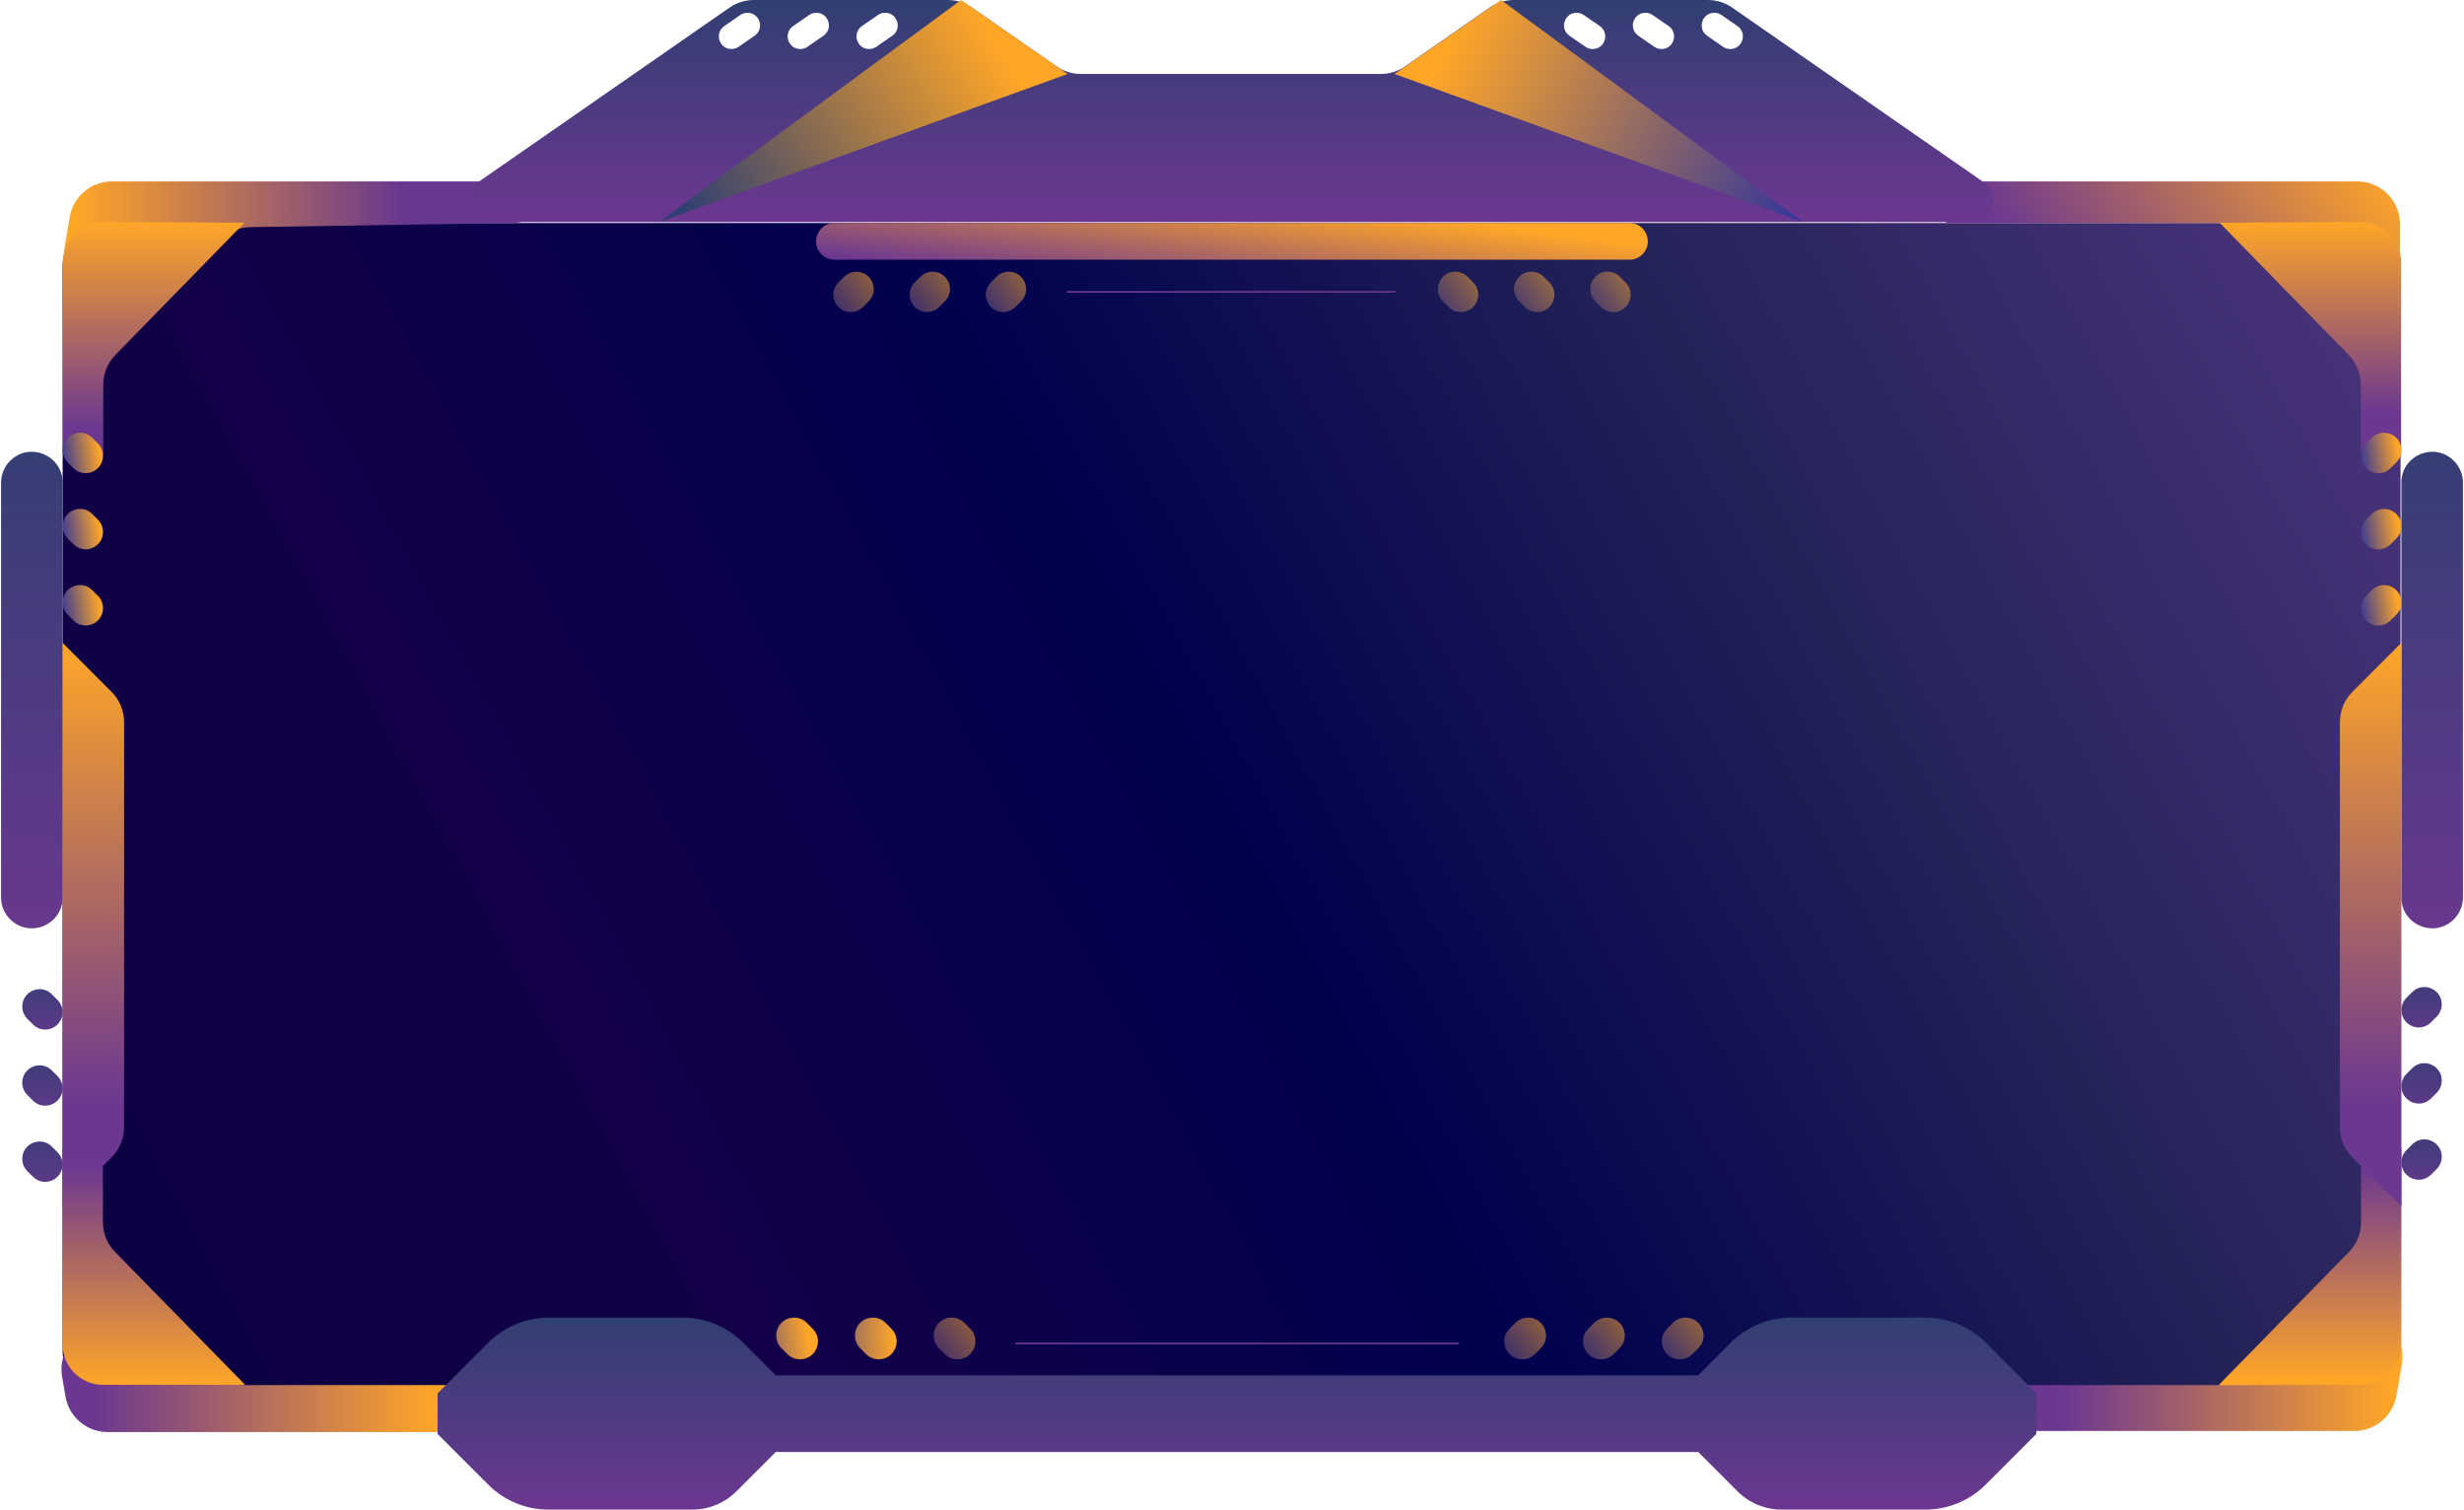 <svg width="1154" height="707" viewBox="0 0 1154 707" fill="none" xmlns="http://www.w3.org/2000/svg">
<path d="M1104.28 104.432H49.328C38.282 104.432 29.328 113.386 29.328 124.432V632.705C29.328 643.751 38.282 652.705 49.328 652.705H1104.28C1115.32 652.705 1124.28 643.751 1124.28 632.705V124.432C1124.28 113.386 1115.32 104.432 1104.28 104.432Z" fill="url(#paint0_linear_496_2546)"/>
<path d="M240.769 84.957C250.177 84.957 254.111 96.978 246.524 102.541C244.897 103.734 242.939 104.391 240.922 104.423L117.246 106.364C113.809 106.418 110.443 107.357 107.475 109.09L59.988 136.821C45.326 145.383 27.337 132.933 30.186 116.194L32.669 101.602C34.305 91.989 42.635 84.957 52.386 84.957H240.769Z" fill="url(#paint1_linear_496_2546)"/>
<path d="M916.178 670.16C905.912 670.16 901.492 657.142 909.636 650.892C911.513 649.452 913.812 648.671 916.178 648.671H1037.62C1041.17 648.671 1044.65 647.729 1047.71 645.942L1095.05 618.297C1109.71 609.735 1127.7 622.185 1124.85 638.923L1122.37 653.515C1120.73 663.128 1112.4 670.16 1102.65 670.16L916.178 670.16Z" fill="url(#paint2_linear_496_2546)"/>
<path d="M10.42 542.736C10.42 535.502 19.162 531.875 24.283 536.984L26.909 539.604C28.437 541.128 29.295 543.198 29.295 545.356C29.295 552.59 20.553 556.217 15.432 551.107L12.806 548.487C11.278 546.963 10.42 544.894 10.42 542.736Z" fill="url(#paint3_linear_496_2546)"/>
<path d="M10.42 507.064C10.42 499.828 19.164 496.201 24.286 501.311L26.908 503.927C28.436 505.452 29.295 507.522 29.295 509.681C29.295 516.922 20.542 520.549 15.421 515.43L12.801 512.811C11.277 511.287 10.42 509.22 10.42 507.064Z" fill="url(#paint4_linear_496_2546)"/>
<path d="M10.42 471.392C10.42 464.161 19.162 460.539 24.276 465.651L26.917 468.291C28.44 469.814 29.295 471.879 29.295 474.032C29.295 481.263 20.553 484.885 15.44 479.773L12.799 477.133C11.276 475.61 10.42 473.545 10.42 471.392Z" fill="url(#paint5_linear_496_2546)"/>
<path d="M48.355 103.947C37.942 103.947 29.501 112.388 29.501 122.801V212.892H48.355V180.192C48.355 174.97 50.397 169.955 54.045 166.219L114.504 104.303L48.355 103.947Z" fill="url(#paint6_linear_496_2546)"/>
<path d="M29.332 282.138C29.332 274.904 38.074 271.277 43.195 276.387L45.857 279.042C47.384 280.566 48.243 282.635 48.243 284.793C48.243 292.027 39.501 295.654 34.38 290.545L31.718 287.89C30.191 286.366 29.332 284.296 29.332 282.138Z" fill="url(#paint7_linear_496_2546)"/>
<path d="M29.332 246.464C29.332 239.23 38.074 235.603 43.195 240.713L45.857 243.368C47.384 244.892 48.243 246.962 48.243 249.12C48.243 256.354 39.501 259.981 34.38 254.871L31.718 252.216C30.191 250.692 29.332 248.622 29.332 246.464Z" fill="url(#paint8_linear_496_2546)"/>
<path d="M29.332 210.819C29.332 203.575 38.086 199.943 43.214 205.06L45.854 207.693C47.383 209.219 48.243 211.291 48.243 213.452C48.243 220.69 39.498 224.323 34.369 219.215L31.727 216.584C30.194 215.057 29.332 212.983 29.332 210.819Z" fill="url(#paint9_linear_496_2546)"/>
<path d="M4.718 215.835C13.796 206.748 29.328 213.178 29.328 226.023V420.317C29.328 433.157 13.805 439.589 4.724 430.511C2.019 427.808 0.5 424.141 0.5 420.317V226.023C0.5 222.202 2.017 218.538 4.718 215.835Z" fill="url(#paint10_linear_496_2546)"/>
<path d="M29.328 564.938V301.07L52.269 324.031C56.016 327.781 58.121 332.865 58.121 338.167V527.841C58.121 533.143 56.016 538.227 52.269 541.978L29.328 564.938Z" fill="url(#paint11_linear_496_2546)"/>
<path d="M235.812 670.66C246.349 670.66 250.851 657.271 242.455 650.905C240.543 649.456 238.211 648.671 235.812 648.671H115.03C112.051 648.671 109.109 648.006 106.42 646.723L57.407 623.343C42.758 616.355 26.324 628.807 29.089 644.801L30.69 654.067C32.348 663.656 40.667 670.66 50.398 670.66H235.812Z" fill="url(#paint12_linear_496_2546)"/>
<path d="M883.531 84.957L912.032 104.447H1042.04L1124.02 151.923V104.957C1124.02 93.911 1115.07 84.957 1104.02 84.957H883.531Z" fill="url(#paint13_linear_496_2546)"/>
<path d="M1105.79 648.53C1116.22 648.53 1124.67 640.079 1124.67 629.654V537.738H1105.79V572.363C1105.79 577.592 1103.75 582.613 1100.09 586.35L1039.07 648.708L1105.79 648.53Z" fill="url(#paint14_linear_496_2546)"/>
<path d="M1105.68 103.947C1116.1 103.947 1124.54 112.388 1124.54 122.801V212.892H1105.68V180.192C1105.68 174.97 1103.64 169.955 1099.99 166.219L1039.54 104.303L1105.68 103.947Z" fill="url(#paint15_linear_496_2546)"/>
<path d="M48.208 648.526C37.764 648.526 29.297 640.059 29.297 629.615V537.734H48.208V572.356C48.208 577.587 50.258 582.609 53.917 586.347L114.79 648.526H48.208Z" fill="url(#paint16_linear_496_2546)"/>
<path d="M1143.58 541.732C1143.58 534.495 1134.84 530.863 1129.71 535.97L1127.07 538.605C1125.54 540.131 1124.67 542.204 1124.67 544.367C1124.67 551.604 1133.42 555.236 1138.54 550.13L1141.19 547.495C1142.72 545.968 1143.58 543.895 1143.58 541.732Z" fill="url(#paint17_linear_496_2546)"/>
<path d="M1143.58 506.054C1143.58 498.816 1134.84 495.183 1129.71 500.291L1127.07 502.922C1125.54 504.449 1124.67 506.523 1124.67 508.687C1124.67 515.931 1133.43 519.563 1138.56 514.446L1141.2 511.812C1142.73 510.286 1143.58 508.215 1143.58 506.054Z" fill="url(#paint18_linear_496_2546)"/>
<path d="M1143.58 470.386C1143.58 463.152 1134.84 459.525 1129.72 464.635L1127.06 467.29C1125.53 468.814 1124.67 470.884 1124.67 473.042C1124.67 480.276 1133.42 483.903 1138.54 478.793L1141.2 476.138C1142.73 474.614 1143.58 472.544 1143.58 470.386Z" fill="url(#paint19_linear_496_2546)"/>
<path d="M1124.67 282.138C1124.67 274.904 1115.93 271.277 1110.81 276.387L1108.15 279.042C1106.62 280.566 1105.76 282.635 1105.76 284.793C1105.76 292.027 1114.5 295.654 1119.62 290.545L1122.28 287.89C1123.81 286.366 1124.67 284.296 1124.67 282.138Z" fill="url(#paint20_linear_496_2546)"/>
<path d="M1124.67 246.464C1124.67 239.23 1115.93 235.603 1110.81 240.713L1108.15 243.368C1106.62 244.892 1105.76 246.962 1105.76 249.12C1105.76 256.354 1114.5 259.981 1119.62 254.871L1122.28 252.216C1123.81 250.692 1124.67 248.622 1124.67 246.464Z" fill="url(#paint21_linear_496_2546)"/>
<path d="M1124.67 210.819C1124.67 203.575 1115.92 199.943 1110.79 205.06L1108.15 207.693C1106.62 209.219 1105.76 211.291 1105.76 213.452C1105.76 220.69 1114.5 224.323 1119.63 219.215L1122.28 216.584C1123.81 215.057 1124.67 212.983 1124.67 210.819Z" fill="url(#paint22_linear_496_2546)"/>
<path d="M1149.28 215.835C1140.2 206.748 1124.67 213.178 1124.67 226.023V420.317C1124.67 433.157 1140.2 439.589 1149.28 430.511C1151.98 427.808 1153.5 424.141 1153.5 420.317V226.023C1153.5 222.202 1151.98 218.538 1149.28 215.835Z" fill="url(#paint23_linear_496_2546)"/>
<path d="M1124.67 564.938V301.07L1101.73 324.031C1097.98 327.781 1095.88 332.865 1095.88 338.167V527.841C1095.88 533.143 1097.98 538.227 1101.73 541.978L1124.67 564.938Z" fill="url(#paint24_linear_496_2546)"/>
<path d="M763.141 104.432C770.802 104.432 774.638 113.696 769.22 119.112C767.607 120.724 765.421 121.63 763.141 121.63H390.823C388.543 121.63 386.356 120.724 384.744 119.112C379.325 113.696 383.161 104.432 390.823 104.432H763.141Z" fill="url(#paint25_linear_496_2546)"/>
<path d="M928.66 85.068L811.268 3.571C807.919 1.246 803.939 0 799.862 0H709.084C705.006 0 701.025 1.247 697.675 3.574L658.09 31.069C654.741 33.396 650.759 34.643 646.681 34.643H506.245C502.166 34.643 498.185 33.396 494.835 31.069L455.251 3.574C451.901 1.247 447.92 0 443.841 0H353.063C348.986 0 345.007 1.246 341.658 3.571L224.266 85.068C215.902 90.876 220.011 104 230.194 104H922.745C932.93 104 937.033 90.867 928.66 85.068ZM414.519 5.98C420.312 5.98 422.646 13.45 417.883 16.748L410.423 21.915C409.434 22.599 408.261 22.966 407.058 22.966C401.265 22.966 398.931 15.496 403.694 12.198L411.155 7.031C412.143 6.347 413.317 5.98 414.519 5.98ZM382.307 5.98C388.091 5.98 390.421 13.438 385.666 16.731L378.178 21.916C377.191 22.599 376.019 22.966 374.818 22.966C369.029 22.966 366.699 15.5 371.461 12.207L378.951 7.027C379.938 6.346 381.108 5.98 382.307 5.98ZM346.709 7.027C347.695 6.346 348.866 5.98 350.065 5.98C355.848 5.98 358.178 13.438 353.423 16.731L345.936 21.916C344.949 22.599 343.776 22.966 342.575 22.966C336.786 22.966 334.457 15.5 339.218 12.207L346.709 7.027ZM802.891 5.98C804.093 5.98 805.267 6.347 806.255 7.031L813.716 12.198C818.479 15.496 816.145 22.966 810.352 22.966C809.15 22.966 807.976 22.599 806.988 21.915L799.527 16.748C794.764 13.45 797.098 5.98 802.891 5.98ZM770.651 5.98C771.852 5.98 773.024 6.347 774.011 7.03L781.499 12.215C786.254 15.508 783.924 22.966 778.14 22.966C776.941 22.966 775.771 22.6 774.784 21.919L767.293 16.739C762.532 13.446 764.862 5.98 770.651 5.98ZM738.408 5.98C739.609 5.98 740.781 6.347 741.769 7.03L749.256 12.215C754.011 15.508 751.681 22.966 745.897 22.966C744.698 22.966 743.528 22.6 742.542 21.919L735.051 16.739C730.289 13.446 732.619 5.98 738.408 5.98Z" fill="url(#paint26_linear_496_2546)"/>
<path d="M450.106 0L308.658 104L499.98 34.643L450.106 0Z" fill="url(#paint27_linear_496_2546)"/>
<path d="M702.998 0L844.445 104L653.123 34.643L702.998 0Z" fill="url(#paint28_linear_496_2546)"/>
<path d="M499.916 136.695H653.057" stroke="#69378F" stroke-width="0.782" stroke-miterlimit="10" stroke-linecap="round" stroke-linejoin="round"/>
<path d="M475.881 629.199L682.888 629.199" stroke="#69378F" stroke-width="0.782" stroke-miterlimit="10" stroke-linecap="round" stroke-linejoin="round"/>
<path d="M469.812 146.148C462.572 146.148 458.94 137.4 464.051 132.271L466.677 129.637C468.203 128.105 470.277 127.244 472.439 127.244C479.685 127.244 483.316 136.002 478.196 141.129L475.568 143.761C474.042 145.289 471.971 146.148 469.812 146.148Z" fill="url(#paint29_linear_496_2546)" fill-opacity="0.6"/>
<path d="M434.126 146.148C426.891 146.148 423.264 137.402 428.377 132.282L431.027 129.628C432.551 128.102 434.619 127.244 436.776 127.244C444.012 127.244 447.638 135.99 442.526 141.11L439.876 143.764C438.352 145.29 436.283 146.148 434.126 146.148Z" fill="url(#paint30_linear_496_2546)" fill-opacity="0.6"/>
<path d="M398.437 146.148C391.201 146.148 387.575 137.402 392.688 132.282L395.337 129.628C396.861 128.102 398.93 127.244 401.087 127.244C408.322 127.244 411.949 135.99 406.836 141.11L404.186 143.764C402.662 145.29 400.594 146.148 398.437 146.148Z" fill="url(#paint31_linear_496_2546)" fill-opacity="0.6"/>
<path d="M684.194 146.148C691.434 146.148 695.066 137.4 689.955 132.271L687.329 129.637C685.803 128.105 683.729 127.244 681.567 127.244C674.321 127.244 670.69 136.002 675.81 141.129L678.438 143.761C679.964 145.289 682.035 146.148 684.194 146.148Z" fill="url(#paint32_linear_496_2546)" fill-opacity="0.6"/>
<path d="M719.88 146.148C727.115 146.148 730.742 137.402 725.629 132.282L722.979 129.628C721.455 128.102 719.387 127.244 717.23 127.244C709.994 127.244 706.368 135.99 711.481 141.11L714.13 143.764C715.654 145.29 717.723 146.148 719.88 146.148Z" fill="url(#paint33_linear_496_2546)" fill-opacity="0.6"/>
<path d="M755.573 146.148C762.809 146.148 766.435 137.402 761.322 132.282L758.673 129.628C757.149 128.102 755.08 127.244 752.923 127.244C745.688 127.244 742.061 135.99 747.174 141.11L749.824 143.764C751.348 145.29 753.416 146.148 755.573 146.148Z" fill="url(#paint34_linear_496_2546)" fill-opacity="0.6"/>
<path d="M786.708 636.604C779.223 636.604 775.468 627.559 780.753 622.258L783.469 619.533C785.047 617.95 787.19 617.061 789.425 617.061C796.91 617.061 800.664 626.105 795.38 631.406L792.664 634.131C791.086 635.714 788.943 636.604 786.708 636.604Z" fill="url(#paint35_linear_496_2546)" fill-opacity="0.6"/>
<path d="M749.82 636.604C742.345 636.604 738.595 627.571 743.872 622.277L746.61 619.53C748.186 617.949 750.327 617.061 752.559 617.061C760.04 617.061 763.789 626.102 758.503 631.396L755.763 634.14C754.187 635.717 752.05 636.604 749.82 636.604Z" fill="url(#paint36_linear_496_2546)" fill-opacity="0.6"/>
<path d="M712.944 636.604C705.459 636.604 701.705 627.559 706.989 622.258L709.705 619.533C711.283 617.95 713.426 617.061 715.661 617.061C723.146 617.061 726.901 626.105 721.616 631.406L718.9 634.131C717.322 635.714 715.179 636.604 712.944 636.604Z" fill="url(#paint37_linear_496_2546)" fill-opacity="0.6"/>
<path d="M374.678 636.604C382.153 636.604 385.903 627.571 380.625 622.277L377.888 619.53C376.312 617.949 374.171 617.061 371.939 617.061C364.458 617.061 360.709 626.102 365.995 631.396L368.735 634.14C370.31 635.717 372.448 636.604 374.678 636.604Z" fill="url(#paint38_linear_496_2546)"/>
<path d="M411.546 636.604C419.026 636.604 422.775 627.562 417.489 622.268L414.749 619.524C413.174 617.947 411.036 617.061 408.807 617.061C401.331 617.061 397.581 626.093 402.859 631.387L405.597 634.134C407.173 635.715 409.313 636.604 411.546 636.604Z" fill="url(#paint39_linear_496_2546)"/>
<path d="M448.415 636.604C455.9 636.604 459.655 627.559 454.37 622.258L451.654 619.533C450.076 617.95 447.933 617.061 445.698 617.061C438.213 617.061 434.459 626.105 439.743 631.406L442.459 634.131C444.037 635.714 446.18 636.604 448.415 636.604Z" fill="url(#paint40_linear_496_2546)" fill-opacity="0.6"/>
<path d="M953.043 651.853L929.995 628.791C922.492 621.284 912.315 617.066 901.702 617.066H838.912C828.298 617.066 818.118 621.286 810.616 628.795L795.317 644.107H579.469H579.185H363.302L348.042 628.813C340.538 621.293 330.351 617.066 319.727 617.066H256.988C246.375 617.066 236.197 621.284 228.695 628.791L205.646 651.853L204.936 652.564V671.574L228.662 695.291C236.163 702.788 246.335 707 256.94 707H324.158C331.946 707 339.415 703.907 344.924 698.401L363.338 679.995H579.185H579.469H795.352L803.991 688.63L813.731 698.401C819.239 703.907 826.709 707 834.497 707H901.678C912.284 707 922.456 702.788 929.957 695.291L953.683 671.574L953.719 671.538V652.528L953.043 651.853Z" fill="url(#paint41_linear_496_2546)"/>
<defs>
<linearGradient id="paint0_linear_496_2546" x1="1264.5" y1="10" x2="105.165" y2="639.276" gradientUnits="userSpaceOnUse">
<stop stop-color="#775BB4"/>
<stop offset="0.151" stop-color="#4A337B"/>
<stop offset="0.375" stop-color="#232358"/>
<stop offset="0.593" stop-color="#00004E"/>
<stop offset="0.826" stop-color="#130048"/>
<stop offset="1" stop-color="#0D0042"/>
</linearGradient>
<linearGradient id="paint1_linear_496_2546" x1="201.006" y1="84.457" x2="35" y2="84.457" gradientUnits="userSpaceOnUse">
<stop offset="0.073" stop-color="#68378F"/>
<stop offset="1" stop-color="#FFA627"/>
</linearGradient>
<linearGradient id="paint2_linear_496_2546" x1="954.031" y1="670.66" x2="1120.04" y2="670.66" gradientUnits="userSpaceOnUse">
<stop offset="0.073" stop-color="#6C3791"/>
<stop offset="1" stop-color="#FFA627"/>
</linearGradient>
<linearGradient id="paint3_linear_496_2546" x1="19.862" y1="522.976" x2="19.862" y2="564.773" gradientUnits="userSpaceOnUse">
<stop stop-color="#303F71"/>
<stop offset="1" stop-color="#6C3791"/>
</linearGradient>
<linearGradient id="paint4_linear_496_2546" x1="19.862" y1="487.3" x2="19.862" y2="529.132" gradientUnits="userSpaceOnUse">
<stop stop-color="#303F71"/>
<stop offset="1" stop-color="#6C3791"/>
</linearGradient>
<linearGradient id="paint5_linear_496_2546" x1="19.862" y1="451.625" x2="19.862" y2="493.457" gradientUnits="userSpaceOnUse">
<stop stop-color="#303F71"/>
<stop offset="1" stop-color="#6C3791"/>
</linearGradient>
<linearGradient id="paint6_linear_496_2546" x1="71.502" y1="200.398" x2="71.503" y2="103.947" gradientUnits="userSpaceOnUse">
<stop stop-color="#6C3791"/>
<stop offset="1" stop-color="#FFA627"/>
</linearGradient>
<linearGradient id="paint7_linear_496_2546" x1="30.745" y1="304.183" x2="49.565" y2="301.351" gradientUnits="userSpaceOnUse">
<stop stop-color="#31349B"/>
<stop offset="1" stop-color="#FFA627"/>
</linearGradient>
<linearGradient id="paint8_linear_496_2546" x1="30.745" y1="268.509" x2="49.565" y2="265.678" gradientUnits="userSpaceOnUse">
<stop stop-color="#31349B"/>
<stop offset="1" stop-color="#FFA627"/>
</linearGradient>
<linearGradient id="paint9_linear_496_2546" x1="30.745" y1="232.837" x2="49.565" y2="230.006" gradientUnits="userSpaceOnUse">
<stop stop-color="#31349B"/>
<stop offset="1" stop-color="#FFA627"/>
</linearGradient>
<linearGradient id="paint10_linear_496_2546" x1="14.922" y1="190.092" x2="14.927" y2="454.055" gradientUnits="userSpaceOnUse">
<stop stop-color="#303F71"/>
<stop offset="1" stop-color="#6C3791"/>
</linearGradient>
<linearGradient id="paint11_linear_496_2546" x1="43.894" y1="534.678" x2="43.88" y2="301.07" gradientUnits="userSpaceOnUse">
<stop offset="0.073" stop-color="#6C3791"/>
<stop offset="1" stop-color="#FFA627"/>
</linearGradient>
<linearGradient id="paint12_linear_496_2546" x1="31.002" y1="670.66" x2="204.508" y2="670.66" gradientUnits="userSpaceOnUse">
<stop offset="0.073" stop-color="#6C3791"/>
<stop offset="1" stop-color="#FFA627"/>
</linearGradient>
<linearGradient id="paint13_linear_496_2546" x1="919.5" y1="85" x2="1053.98" y2="-12.037" gradientUnits="userSpaceOnUse">
<stop stop-color="#6C3791"/>
<stop offset="1" stop-color="#FFA627"/>
</linearGradient>
<linearGradient id="paint14_linear_496_2546" x1="1081.54" y1="537.727" x2="1081.54" y2="646.172" gradientUnits="userSpaceOnUse">
<stop offset="0.073" stop-color="#6C3791"/>
<stop offset="1" stop-color="#FFA627"/>
</linearGradient>
<linearGradient id="paint15_linear_496_2546" x1="1082.54" y1="200.398" x2="1082.54" y2="103.947" gradientUnits="userSpaceOnUse">
<stop offset="0.073" stop-color="#6C3791"/>
<stop offset="1" stop-color="#FFA627"/>
</linearGradient>
<linearGradient id="paint16_linear_496_2546" x1="72.505" y1="537.727" x2="72.506" y2="648.67" gradientUnits="userSpaceOnUse">
<stop offset="0.073" stop-color="#6C3791"/>
<stop offset="1" stop-color="#FFA627"/>
</linearGradient>
<linearGradient id="paint17_linear_496_2546" x1="1134.13" y1="521.98" x2="1134.13" y2="563.777" gradientUnits="userSpaceOnUse">
<stop stop-color="#303F71"/>
<stop offset="1" stop-color="#6C3791"/>
</linearGradient>
<linearGradient id="paint18_linear_496_2546" x1="1134.13" y1="486.298" x2="1134.13" y2="528.13" gradientUnits="userSpaceOnUse">
<stop stop-color="#303F71"/>
<stop offset="1" stop-color="#6C3791"/>
</linearGradient>
<linearGradient id="paint19_linear_496_2546" x1="1134.13" y1="450.627" x2="1134.13" y2="492.458" gradientUnits="userSpaceOnUse">
<stop stop-color="#303F71"/>
<stop offset="1" stop-color="#6C3791"/>
</linearGradient>
<linearGradient id="paint20_linear_496_2546" x1="1107.17" y1="304.183" x2="1125.99" y2="301.351" gradientUnits="userSpaceOnUse">
<stop stop-color="#31349B"/>
<stop offset="1" stop-color="#FFA627"/>
</linearGradient>
<linearGradient id="paint21_linear_496_2546" x1="1107.17" y1="268.509" x2="1125.99" y2="265.678" gradientUnits="userSpaceOnUse">
<stop stop-color="#31349B"/>
<stop offset="1" stop-color="#FFA627"/>
</linearGradient>
<linearGradient id="paint22_linear_496_2546" x1="1107.17" y1="232.837" x2="1125.99" y2="230.006" gradientUnits="userSpaceOnUse">
<stop stop-color="#31349B"/>
<stop offset="1" stop-color="#FFA627"/>
</linearGradient>
<linearGradient id="paint23_linear_496_2546" x1="1139.09" y1="190.092" x2="1139.1" y2="454.055" gradientUnits="userSpaceOnUse">
<stop stop-color="#303F71"/>
<stop offset="1" stop-color="#6C3791"/>
</linearGradient>
<linearGradient id="paint24_linear_496_2546" x1="1110.44" y1="534.678" x2="1110.43" y2="301.07" gradientUnits="userSpaceOnUse">
<stop offset="0.073" stop-color="#6C3791"/>
<stop offset="1" stop-color="#FFA627"/>
</linearGradient>
<linearGradient id="paint25_linear_496_2546" x1="400.973" y1="121.55" x2="407.441" y2="69.759" gradientUnits="userSpaceOnUse">
<stop stop-color="#6C3791"/>
<stop offset="1" stop-color="#FFA627"/>
</linearGradient>
<linearGradient id="paint26_linear_496_2546" x1="576.694" y1="-0.438" x2="576.694" y2="103.586" gradientUnits="userSpaceOnUse">
<stop stop-color="#303F71"/>
<stop offset="1" stop-color="#6C3791"/>
</linearGradient>
<linearGradient id="paint27_linear_496_2546" x1="322.951" y1="103.518" x2="464.587" y2="16.814" gradientUnits="userSpaceOnUse">
<stop stop-color="#303F71"/>
<stop offset="1" stop-color="#FFA627"/>
</linearGradient>
<linearGradient id="paint28_linear_496_2546" x1="843.994" y1="103.518" x2="679.804" y2="18.3" gradientUnits="userSpaceOnUse">
<stop stop-color="#31349B"/>
<stop offset="1" stop-color="#FFA627"/>
</linearGradient>
<linearGradient id="paint29_linear_496_2546" x1="453.346" y1="146.06" x2="480.953" y2="125.728" gradientUnits="userSpaceOnUse">
<stop stop-color="#31349B"/>
<stop offset="1" stop-color="#FFA627"/>
</linearGradient>
<linearGradient id="paint30_linear_496_2546" x1="417.657" y1="146.06" x2="445.263" y2="125.728" gradientUnits="userSpaceOnUse">
<stop stop-color="#31349B"/>
<stop offset="1" stop-color="#FFA627"/>
</linearGradient>
<linearGradient id="paint31_linear_496_2546" x1="381.967" y1="146.06" x2="409.574" y2="125.728" gradientUnits="userSpaceOnUse">
<stop stop-color="#31349B"/>
<stop offset="1" stop-color="#FFA627"/>
</linearGradient>
<linearGradient id="paint32_linear_496_2546" x1="665.071" y1="146.06" x2="692.677" y2="125.728" gradientUnits="userSpaceOnUse">
<stop stop-color="#31349B"/>
<stop offset="1" stop-color="#FFA627"/>
</linearGradient>
<linearGradient id="paint33_linear_496_2546" x1="700.76" y1="146.06" x2="728.367" y2="125.728" gradientUnits="userSpaceOnUse">
<stop stop-color="#31349B"/>
<stop offset="1" stop-color="#FFA627"/>
</linearGradient>
<linearGradient id="paint34_linear_496_2546" x1="736.454" y1="146.06" x2="764.06" y2="125.727" gradientUnits="userSpaceOnUse">
<stop stop-color="#31349B"/>
<stop offset="1" stop-color="#FFA627"/>
</linearGradient>
<linearGradient id="paint35_linear_496_2546" x1="769.682" y1="636.513" x2="798.217" y2="615.511" gradientUnits="userSpaceOnUse">
<stop stop-color="#31349B"/>
<stop offset="1" stop-color="#FFA627"/>
</linearGradient>
<linearGradient id="paint36_linear_496_2546" x1="732.821" y1="636.513" x2="761.356" y2="615.511" gradientUnits="userSpaceOnUse">
<stop stop-color="#31349B"/>
<stop offset="1" stop-color="#FFA627"/>
</linearGradient>
<linearGradient id="paint37_linear_496_2546" x1="695.919" y1="636.513" x2="724.453" y2="615.511" gradientUnits="userSpaceOnUse">
<stop stop-color="#31349B"/>
<stop offset="1" stop-color="#FFA627"/>
</linearGradient>
<linearGradient id="paint38_linear_496_2546" x1="344.493" y1="636.676" x2="379.499" y2="630.773" gradientUnits="userSpaceOnUse">
<stop stop-color="#31349B"/>
<stop offset="1" stop-color="#FFA627"/>
</linearGradient>
<linearGradient id="paint39_linear_496_2546" x1="375.994" y1="626.681" x2="418.791" y2="625.468" gradientUnits="userSpaceOnUse">
<stop stop-color="#31349B"/>
<stop offset="1" stop-color="#FFA627"/>
</linearGradient>
<linearGradient id="paint40_linear_496_2546" x1="428.673" y1="636.513" x2="457.207" y2="615.511" gradientUnits="userSpaceOnUse">
<stop stop-color="#31349B"/>
<stop offset="1" stop-color="#FFA627"/>
</linearGradient>
<linearGradient id="paint41_linear_496_2546" x1="579.518" y1="616.688" x2="579.518" y2="706.642" gradientUnits="userSpaceOnUse">
<stop stop-color="#303F71"/>
<stop offset="1" stop-color="#6C3791"/>
</linearGradient>
</defs>
</svg>
